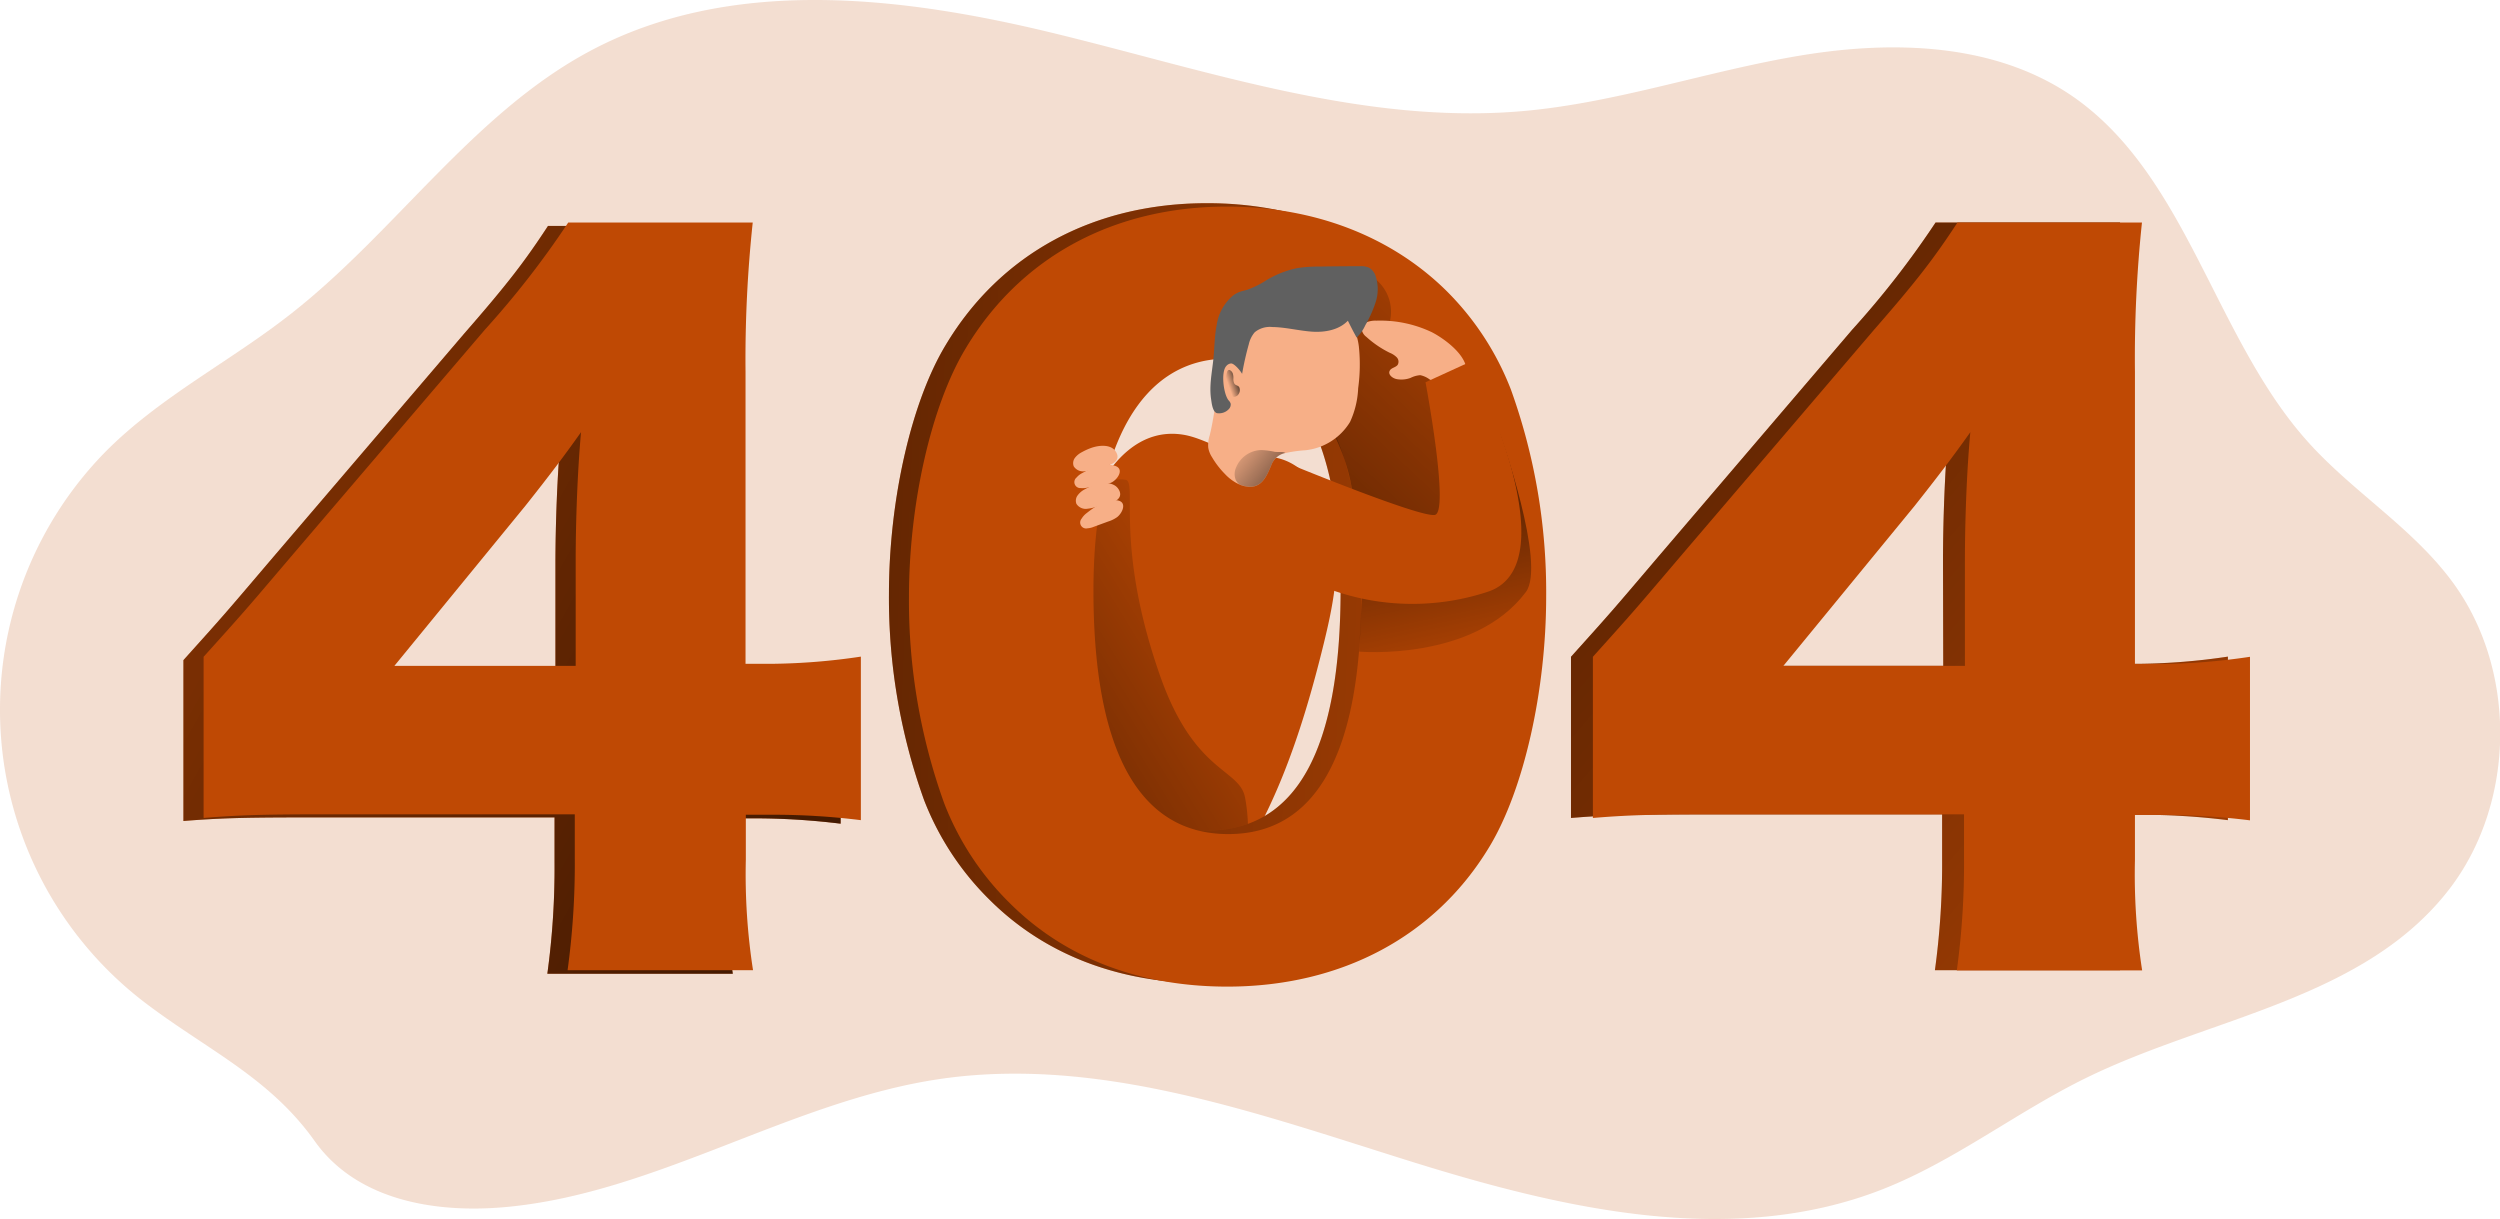 <svg id="Layer_1" data-name="Layer 1" xmlns="http://www.w3.org/2000/svg" xmlns:xlink="http://www.w3.org/1999/xlink" viewBox="0 0 420.07 204.87"><defs><linearGradient id="linear-gradient" x1="-65" y1="72.16" x2="262.93" y2="255.66" gradientUnits="userSpaceOnUse"><stop offset="0" stop-opacity="0"/><stop offset="0.99"/></linearGradient><linearGradient id="linear-gradient-2" x1="217.16" y1="164.75" x2="115.32" y2="227.42" xlink:href="#linear-gradient"/><linearGradient id="linear-gradient-3" x1="425.36" y1="249.21" x2="137.36" y2="3.69" xlink:href="#linear-gradient"/><linearGradient id="linear-gradient-4" x1="295.89" y1="167.21" x2="-18.16" y2="154.47" xlink:href="#linear-gradient"/><linearGradient id="linear-gradient-5" x1="259.24" y1="105.38" x2="169.04" y2="201.94" xlink:href="#linear-gradient"/><linearGradient id="linear-gradient-6" x1="246.43" y1="180.33" x2="233.21" y2="117.97" xlink:href="#linear-gradient"/><linearGradient id="linear-gradient-7" x1="206.63" y1="128.36" x2="209.22" y2="127.46" xlink:href="#linear-gradient"/><linearGradient id="linear-gradient-8" x1="207.32" y1="138.38" x2="222.61" y2="150.91" xlink:href="#linear-gradient"/></defs><title>404 not found 1</title><path d="M24.31,232A61.89,61.89,0,0,1,18,139.67c9.16-9.24,21-15.18,31.16-23.18,17.57-13.75,30.58-33.61,50.18-44.11,23.6-12.65,52.2-9.31,78.12-3S229.42,84.73,256,82.45c15.83-1.37,31.07-6.73,46.75-9.34s32.88-2.14,46,7c19.1,13.39,23.64,40.45,39.31,57.9,7.59,8.46,17.67,14.48,24.39,23.68,10.81,14.79,10.53,37-.65,51.51-14.32,18.55-40.16,21.49-61,31.69-11.6,5.68-22,13.87-34,18.63-25.22,10-53.59,3.49-79.45-4.59s-52.5-17.8-79.27-13.84c-25,3.72-47.53,19.15-72.74,21.49-11.7,1.09-25.06-1-32.21-11.1C45.44,244.65,34.72,240,24.31,232Z" transform="translate(-0.27 -63.77)" fill="#bf4904" opacity="0.18" style="isolation:isolate"/><path d="M31.09,174.69c6.79-7.55,6.79-7.55,14.49-16.61l32.77-38.35c7.25-8.31,10.12-12.08,14-18h31a217,217,0,0,0-1.21,25.06V175.9h4.38a105.88,105.88,0,0,0,15-1.21v27.48a120.64,120.64,0,0,0-14.8-.9h-4.53v7.55a105.46,105.46,0,0,0,1.21,18.57H92.24a131,131,0,0,0,1.21-18.87v-7.4H50.72c-9.82,0-14,.15-19.63.6Zm62.51-16c0-6.8.3-15.1.91-21.75-3,4.23-5.29,7.25-9.36,12.38L63.1,176.2H93.6Z" transform="translate(-0.27 -63.77)" fill="#bf4904"/><path d="M31.09,174.69c6.79-7.55,6.79-7.55,14.49-16.61l32.77-38.35c7.25-8.31,10.12-12.08,14-18h31a217,217,0,0,0-1.21,25.06V175.9h4.38a105.88,105.88,0,0,0,15-1.21v27.48a120.64,120.64,0,0,0-14.8-.9h-4.53v7.55a105.46,105.46,0,0,0,1.21,18.57H92.24a131,131,0,0,0,1.21-18.87v-7.4H50.72c-9.82,0-14,.15-19.63.6Zm62.51-16c0-6.8.3-15.1.91-21.75-3,4.23-5.29,7.25-9.36,12.38L63.1,176.2H93.6Z" transform="translate(-0.27 -63.77)" fill="url(#linear-gradient)"/><path d="M199.13,136.82c3,.5,5.79,2.34,8.8,3,2.63.6,5.4.29,8,1.21,4.85,1.72,8,7.57,8.69,13.44s-.54,11.81-1.94,17.51C219,187,214,202,205,213.39c-.63.79-1.39,1.62-2.32,1.6a3.22,3.22,0,0,1-1.73-.81,28.88,28.88,0,0,1-5.15-4.51c-2.4-2.89-3.79-6.7-5-10.48-3.41-10.64-9.92-17.38-11.13-28.66C178.35,158.7,184.82,134.46,199.13,136.82Z" transform="translate(-0.27 -63.77)" fill="#bf4904"/><path d="M189.45,144.4a5.39,5.39,0,0,0-3.71.67,10.08,10.08,0,0,0-4.59,6.54,25.28,25.28,0,0,0-.29,8.19,110.85,110.85,0,0,0,4.63,23.58c.7,2.22-1.3,7.49.15,9.31,1.18,1.48.59,10.37,2.13,11.47,4.27,3.08,13.14,1.38,17.41,4.46,5.53,4,5.16-6.56,4.28-10.91-1-4.85-8.51-4-14.26-20.38C187.55,155.53,191.41,144.85,189.45,144.4Z" transform="translate(-0.27 -63.77)" fill="url(#linear-gradient-2)"/><path d="M264.24,174.13c6.79-7.55,6.79-7.55,14.49-16.61l32.77-38.36a150.72,150.72,0,0,0,14-18h31a217,217,0,0,0-1.21,25.07v49.08h4.38a107.39,107.39,0,0,0,14.95-1.21v27.48a118.69,118.69,0,0,0-14.8-.91h-4.53v7.55a105.32,105.32,0,0,0,1.21,18.57H325.39A131,131,0,0,0,326.6,208v-7.4H283.87c-9.82,0-14.05.15-19.63.61Zm62.51-16c0-6.8.3-15.1.9-21.74-3,4.22-5.28,7.24-9.36,12.38l-22,26.88h30.5Z" transform="translate(-0.27 -63.77)" fill="#bf4904"/><path d="M264.24,174.13c6.79-7.55,6.79-7.55,14.49-16.61l32.77-38.36a150.72,150.72,0,0,0,14-18h31a217,217,0,0,0-1.21,25.07v49.08h4.38a107.39,107.39,0,0,0,14.95-1.21v27.48a118.69,118.69,0,0,0-14.8-.91h-4.53v7.55a105.32,105.32,0,0,0,1.21,18.57H325.39A131,131,0,0,0,326.6,208v-7.4H283.87c-9.82,0-14.05.15-19.63.61Zm62.51-16c0-6.8.3-15.1.9-21.74-3,4.22-5.28,7.24-9.36,12.38l-22,26.88h30.5Z" transform="translate(-0.27 -63.77)" fill="url(#linear-gradient-3)"/><path d="M166.53,214.94a47.64,47.64,0,0,1-11-16.77,100.34,100.34,0,0,1-5.89-34.58c0-15.85,3.78-32.31,9.52-41.82,9.21-15.41,24.91-23.86,43.94-23.86,14.65,0,27.48,5,36.69,14a47.6,47.6,0,0,1,11,16.76,100.62,100.62,0,0,1,5.88,34.73c0,15.86-3.77,32.47-9.51,42C238.1,220.52,222.25,229,203.07,229,188.27,229,175.74,224.14,166.53,214.94Zm14-52.55c0,27,7.7,40.92,22.65,40.92s22.35-13.59,22.35-40.47c0-25.82-7.85-39.41-22.5-39.41C188.88,123.43,180.57,137.77,180.57,162.39Z" transform="translate(-0.27 -63.77)" fill="#bf4904"/><path d="M166.53,214.94a47.64,47.64,0,0,1-11-16.77,100.34,100.34,0,0,1-5.89-34.58c0-15.85,3.78-32.31,9.52-41.82,9.21-15.41,24.91-23.86,43.94-23.86,14.65,0,27.48,5,36.69,14a47.6,47.6,0,0,1,11,16.76,100.62,100.62,0,0,1,5.88,34.73c0,15.86-3.77,32.47-9.51,42C238.1,220.52,222.25,229,203.07,229,188.27,229,175.74,224.14,166.53,214.94Zm14-52.55c0,27,7.7,40.92,22.65,40.92s22.35-13.59,22.35-40.47c0-25.82-7.85-39.41-22.5-39.41C188.88,123.43,180.57,137.77,180.57,162.39Z" transform="translate(-0.27 -63.77)" fill="url(#linear-gradient-4)"/><path d="M34.48,174.13c6.8-7.55,6.8-7.55,14.5-16.61l32.77-38.36a150.72,150.72,0,0,0,14-18h31a217,217,0,0,0-1.21,25.07v49.08h4.38a107.39,107.39,0,0,0,15-1.21v27.48a118.69,118.69,0,0,0-14.8-.91h-4.53v7.55a105.32,105.32,0,0,0,1.21,18.57H95.64A131,131,0,0,0,96.85,208v-7.4H54.11c-9.81,0-14,.15-19.63.61Zm62.52-16c0-6.8.3-15.1.9-21.74-3,4.22-5.28,7.24-9.36,12.38l-22,26.88H97Z" transform="translate(-0.27 -63.77)" fill="#bf4904"/><path d="M169.92,215.5a47.62,47.62,0,0,1-11-16.76A100.34,100.34,0,0,1,153,164.16c0-15.85,3.78-32.31,9.52-41.83,9.21-15.4,24.91-23.85,43.94-23.85,14.64,0,27.48,5,36.69,14a47.48,47.48,0,0,1,11,16.76A100.35,100.35,0,0,1,260.07,164c0,15.85-3.77,32.47-9.51,42-9.06,15.1-24.92,23.55-44.09,23.55C191.67,229.54,179.14,224.71,169.92,215.5ZM184,163c0,27,7.7,40.92,22.65,40.92,14.8,0,22.35-13.59,22.35-40.46,0-25.83-7.86-39.42-22.5-39.42C192.27,124,184,138.34,184,163Z" transform="translate(-0.27 -63.77)" fill="#bf4904"/><path d="M231.1,110.45a7.06,7.06,0,0,1,2.71,7.34,14.34,14.34,0,0,1,9.74,5.2,18.8,18.8,0,0,1,3.75,9.77,51.3,51.3,0,0,1-.23,10.58,11,11,0,0,1-.74,3.54,7.5,7.5,0,0,1-5.13,3.85,22.09,22.09,0,0,1-6.6.31l-5.25-.28a1.08,1.08,0,0,1-.5-.11,1,1,0,0,1-.35-.72c-.36-2.15-.91-3.09-1.3-5.24a33.51,33.51,0,0,0-5.6-12.59,4.72,4.72,0,0,1-1-1.95,5.29,5.29,0,0,1,.64-2.86A39.39,39.39,0,0,0,223,122a55.82,55.82,0,0,1,1.65-6.38,9.36,9.36,0,0,1,4-5.08" transform="translate(-0.27 -63.77)" fill="url(#linear-gradient-5)"/><path d="M228.65,173.26s19.22,1.7,28-10c3.5-4.64-4.3-26.5-4.3-26.5l-8.87,15.88-14,3.18Z" transform="translate(-0.27 -63.77)" fill="url(#linear-gradient-6)"/><path d="M267.92,174.13c6.79-7.55,6.79-7.55,14.49-16.61l32.77-38.36c7.25-8.3,10.12-12.08,14-18h31A217,217,0,0,0,359,126.26v49.08h4.38a107.39,107.39,0,0,0,14.95-1.21v27.48a118.69,118.69,0,0,0-14.8-.91H359v7.55a105.32,105.32,0,0,0,1.21,18.57H329.07A131,131,0,0,0,330.28,208v-7.4H287.55c-9.82,0-14.05.15-19.63.61Zm62.51-16c0-6.8.3-15.1.91-21.74-3,4.22-5.29,7.24-9.36,12.38l-22.05,26.88h30.5Z" transform="translate(-0.27 -63.77)" fill="#bf4904"/><path d="M183.55,139.06a10.18,10.18,0,0,0-1.5.69,3.47,3.47,0,0,0-1.16.95,1.48,1.48,0,0,0-.2,1.43,1.86,1.86,0,0,0,1.93.81c1.23-.12,2.37-.73,3.6-.94s2.39-1.06,1.52-2.37S184.78,138.6,183.55,139.06Z" transform="translate(-0.27 -63.77)" fill="#f7af87"/><path d="M187.47,142c-1.8-.47-3.68.32-5.3,1.23a3.13,3.13,0,0,0-1,.77,1,1,0,0,0,.69,1.78,3.39,3.39,0,0,0,1.1-.07l2.49-.43a5.34,5.34,0,0,0,1.67-.48C188.25,144.14,189.21,142.43,187.47,142Z" transform="translate(-0.27 -63.77)" fill="#f7af87"/><path d="M184,145.31a11.38,11.38,0,0,0-1.5.7,3.47,3.47,0,0,0-1.16,1,1.49,1.49,0,0,0-.2,1.42,1.86,1.86,0,0,0,1.93.81c1.23-.12,2.37-.73,3.6-.94s2.39-1.05,1.52-2.37S185.21,144.85,184,145.31Z" transform="translate(-0.27 -63.77)" fill="#f7af87"/><path d="M187.88,147.83c-1.85-.15-3.56,1-5,2.14a3.28,3.28,0,0,0-.87.95,1,1,0,0,0,1,1.62,3.3,3.3,0,0,0,1.06-.26l2.37-.87a5.34,5.34,0,0,0,1.57-.77C189,149.82,189.67,148,187.88,147.83Z" transform="translate(-0.27 -63.77)" fill="#f7af87"/><path d="M240.88,119.6a20.16,20.16,0,0,0-9.35-1.95,3.9,3.9,0,0,0-1.6.26,1.4,1.4,0,0,0-.84,1.28,1.94,1.94,0,0,0,.76,1.18,17,17,0,0,0,3.94,2.68,3.51,3.51,0,0,1,1.16.75,1.06,1.06,0,0,1,.17,1.27c-.33.46-1.09.48-1.34,1-.33.65.5,1.29,1.22,1.41a4.43,4.43,0,0,0,2.28-.21,4.25,4.25,0,0,1,1.64-.46,4,4,0,0,1,1.56.71c1.58.9,6.49.93,6.18-1.81C246.37,123.17,242.9,120.65,240.88,119.6Z" transform="translate(-0.27 -63.77)" fill="#f7af87"/><path d="M216.72,141.65s22.11,9.11,24.64,8.64S239.8,128,239.8,128l7.54-3.45s17,33.7,3.08,38.6a40.45,40.45,0,0,1-26.48-.28Z" transform="translate(-0.27 -63.77)" fill="#bf4904"/><path d="M228.48,129a14.94,14.94,0,0,1-1.36,5.66,10,10,0,0,1-7.55,4.77,22.39,22.39,0,0,0-3.34.47,3.15,3.15,0,0,0-2.29,1.91c-.89,2.16-1.81,4.35-4.68,3.62a3.6,3.6,0,0,1-.78-.27,7.72,7.72,0,0,1-2.39-1.75,14.39,14.39,0,0,1-2.18-2.84,4.15,4.15,0,0,1-.62-1.58,5.16,5.16,0,0,1,.24-2.05c1-4,1.16-8.53,2.58-12.43a18.24,18.24,0,0,1,7.86-9.42c3.59-2.09,8.58-2.12,11.63.73a10.5,10.5,0,0,1,3,6.2A29.12,29.12,0,0,1,228.48,129Z" transform="translate(-0.27 -63.77)" fill="#f7af87"/><path d="M204.16,124c.19-1.88.18-3.79.55-5.64a8,8,0,0,1,2.67-4.87,4.44,4.44,0,0,1,1.2-.68c.39-.14.8-.22,1.2-.33a15.76,15.76,0,0,0,3.34-1.66,16.49,16.49,0,0,1,5.12-2,22.74,22.74,0,0,1,3.69-.26q3.4-.06,6.83-.06a3.36,3.36,0,0,1,1.57.26,2.53,2.53,0,0,1,1.11,1.48,7.05,7.05,0,0,1,0,4.24,20.22,20.22,0,0,1-1.75,3.92,6.84,6.84,0,0,1-1.46,2.09c-.53-.92-1-1.87-1.48-2.83-1.53,1.59-3.94,2-6.14,1.83s-4.36-.74-6.56-.77a4,4,0,0,0-2.94.87,4.6,4.6,0,0,0-1,2,49.56,49.56,0,0,0-1.13,5c-.26-.49-1.31-1.77-1.86-1.75a1.16,1.16,0,0,0-.81.45c-.91,1-.46,4.67.38,5.73a1.44,1.44,0,0,1,.37.58,1.12,1.12,0,0,1-.24.83,2.23,2.23,0,0,1-1.9.78c-.88,0-1.05-1.68-1.14-2.3C203.41,128.6,203.94,126.27,204.16,124Z" transform="translate(-0.27 -63.77)" fill="#606060"/><path d="M207.67,128.22a1.67,1.67,0,0,1-.16-.83,2.42,2.42,0,0,0-.09-.85,1.09,1.09,0,0,0-.51-.59.38.38,0,0,0-.21,0,.39.39,0,0,0-.23.28,5,5,0,0,0,.11,3.35,1.33,1.33,0,0,0,.77.86,1,1,0,0,0,.91-.28,1.23,1.23,0,0,0,.26-1.27C208.35,128.49,207.88,128.58,207.67,128.22Z" transform="translate(-0.27 -63.77)" fill="url(#linear-gradient-7)"/><path d="M216.23,139.88a3.15,3.15,0,0,0-2.29,1.91c-.89,2.16-1.81,4.35-4.68,3.62a3.6,3.6,0,0,1-.78-.27,2.33,2.33,0,0,1-.58-.75,2.69,2.69,0,0,1,.08-2.1,4.69,4.69,0,0,1,4.22-2.9,13.45,13.45,0,0,1,2.27.3c.46.06,1,0,1.42.05A.87.87,0,0,1,216.23,139.88Z" transform="translate(-0.27 -63.77)" fill="url(#linear-gradient-8)"/></svg>